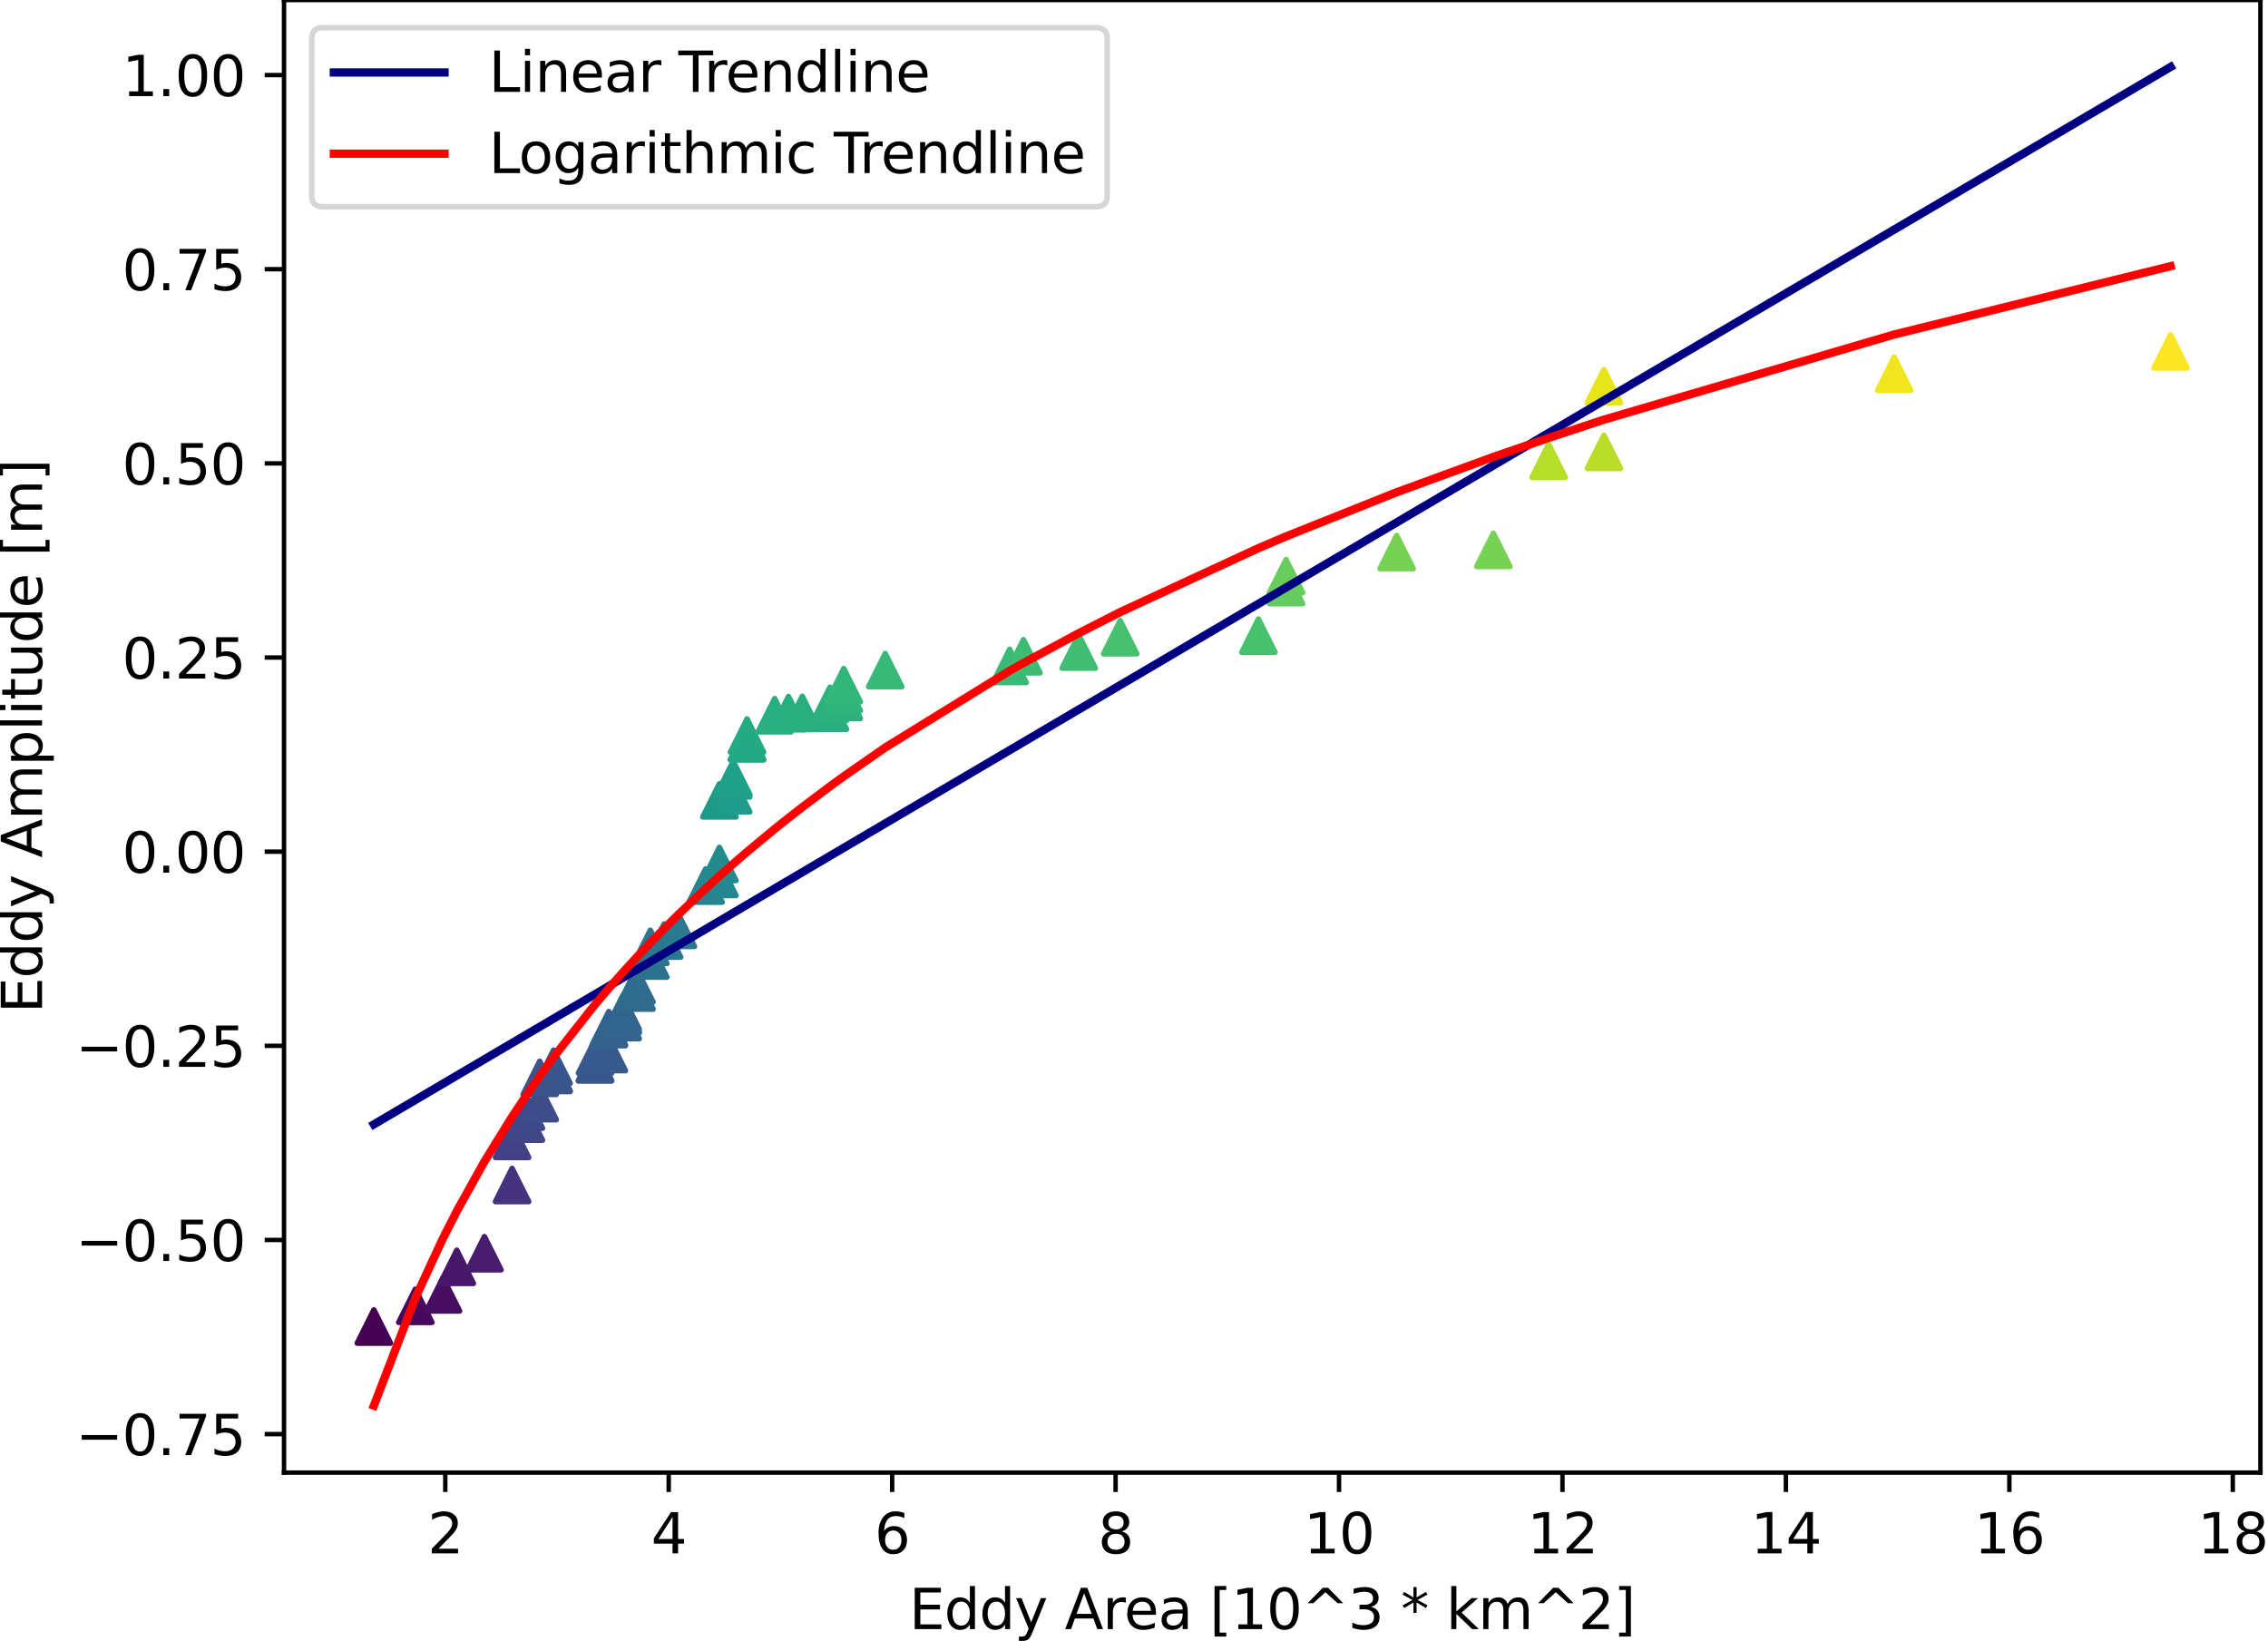 <?xml version="1.0" encoding="utf-8" standalone="no"?>
<!DOCTYPE svg PUBLIC "-//W3C//DTD SVG 1.1//EN"
  "http://www.w3.org/Graphics/SVG/1.1/DTD/svg11.dtd">
<svg xmlns:xlink="http://www.w3.org/1999/xlink" width="409.815pt" height="296.468pt" viewBox="0 0 409.815 296.468" xmlns="http://www.w3.org/2000/svg" version="1.1">
 <defs>
  <style type="text/css">*{stroke-linejoin: round; stroke-linecap: butt}</style>
 </defs>
 <g id="figure_1">
  <g id="patch_1">
   <path d="M 0 296.468 
L 409.815 296.468 
L 409.815 0 
L 0 0 
z
" style="fill: #ffffff"/>
  </g>
  <g id="axes_1">
   <g id="patch_2">
    <path d="M 51.323 266.112 
L 408.443 266.112 
L 408.443 -0 
L 51.323 -0 
z
" style="fill: #ffffff"/>
   </g>
   <g id="PathCollection_1">
    <path d="M 67.556 236.718 
L 64.556 242.718 
L 70.556 242.718 
z
" clip-path="url(#p0815c373b2)" style="fill: #440154; stroke: #440154"/>
    <path d="M 75.048 232.971 
L 72.048 238.971 
L 78.048 238.971 
z
" clip-path="url(#p0815c373b2)" style="fill: #46085c; stroke: #46085c"/>
    <path d="M 80.043 230.911 
L 77.043 236.911 
L 83.043 236.911 
z
" clip-path="url(#p0815c373b2)" style="fill: #470d60; stroke: #470d60"/>
    <path d="M 82.54 225.924 
L 79.54 231.924 
L 85.54 231.924 
z
" clip-path="url(#p0815c373b2)" style="fill: #481769; stroke: #481769"/>
    <path d="M 87.535 223.468 
L 84.535 229.468 
L 90.535 229.468 
z
" clip-path="url(#p0815c373b2)" style="fill: #481c6e; stroke: #481c6e"/>
    <path d="M 92.53 211.139 
L 89.53 217.139 
L 95.53 217.139 
z
" clip-path="url(#p0815c373b2)" style="fill: #46337f; stroke: #46337f"/>
    <path d="M 92.53 203.167 
L 89.53 209.167 
L 95.53 209.167 
z
" clip-path="url(#p0815c373b2)" style="fill: #424086; stroke: #424086"/>
    <path d="M 95.027 200.045 
L 92.027 206.045 
L 98.027 206.045 
z
" clip-path="url(#p0815c373b2)" style="fill: #404688; stroke: #404688"/>
    <path d="M 95.027 197.872 
L 92.027 203.872 
L 98.027 203.872 
z
" clip-path="url(#p0815c373b2)" style="fill: #3e4989; stroke: #3e4989"/>
    <path d="M 97.524 196.345 
L 94.524 202.345 
L 100.524 202.345 
z
" clip-path="url(#p0815c373b2)" style="fill: #3e4c8a; stroke: #3e4c8a"/>
    <path d="M 97.524 191.777 
L 94.524 197.777 
L 100.524 197.777 
z
" clip-path="url(#p0815c373b2)" style="fill: #3a538b; stroke: #3a538b"/>
    <path d="M 100.022 191.244 
L 97.022 197.244 
L 103.022 197.244 
z
" clip-path="url(#p0815c373b2)" style="fill: #3a548c; stroke: #3a548c"/>
    <path d="M 100.022 191.111 
L 97.022 197.111 
L 103.022 197.111 
z
" clip-path="url(#p0815c373b2)" style="fill: #3a548c; stroke: #3a548c"/>
    <path d="M 100.022 189.765 
L 97.022 195.765 
L 103.022 195.765 
z
" clip-path="url(#p0815c373b2)" style="fill: #39568c; stroke: #39568c"/>
    <path d="M 107.514 189.342 
L 104.514 195.342 
L 110.514 195.342 
z
" clip-path="url(#p0815c373b2)" style="fill: #39568c; stroke: #39568c"/>
    <path d="M 107.514 189.259 
L 104.514 195.259 
L 110.514 195.259 
z
" clip-path="url(#p0815c373b2)" style="fill: #39568c; stroke: #39568c"/>
    <path d="M 107.514 187.925 
L 104.514 193.925 
L 110.514 193.925 
z
" clip-path="url(#p0815c373b2)" style="fill: #38598c; stroke: #38598c"/>
    <path d="M 110.011 187.472 
L 107.011 193.472 
L 113.011 193.472 
z
" clip-path="url(#p0815c373b2)" style="fill: #375a8c; stroke: #375a8c"/>
    <path d="M 110.011 182.97 
L 107.011 188.97 
L 113.011 188.97 
z
" clip-path="url(#p0815c373b2)" style="fill: #34618d; stroke: #34618d"/>
    <path d="M 110.011 182.788 
L 107.011 188.788 
L 113.011 188.788 
z
" clip-path="url(#p0815c373b2)" style="fill: #34618d; stroke: #34618d"/>
    <path d="M 112.508 181.698 
L 109.508 187.698 
L 115.508 187.698 
z
" clip-path="url(#p0815c373b2)" style="fill: #33628d; stroke: #33628d"/>
    <path d="M 112.508 180.63 
L 109.508 186.63 
L 115.508 186.63 
z
" clip-path="url(#p0815c373b2)" style="fill: #32648e; stroke: #32648e"/>
    <path d="M 112.508 180.509 
L 109.508 186.509 
L 115.508 186.509 
z
" clip-path="url(#p0815c373b2)" style="fill: #32648e; stroke: #32648e"/>
    <path d="M 112.508 179.973 
L 109.508 185.973 
L 115.508 185.973 
z
" clip-path="url(#p0815c373b2)" style="fill: #32658e; stroke: #32658e"/>
    <path d="M 115.006 176.365 
L 112.006 182.365 
L 118.006 182.365 
z
" clip-path="url(#p0815c373b2)" style="fill: #306a8e; stroke: #306a8e"/>
    <path d="M 115.006 175.074 
L 112.006 181.074 
L 118.006 181.074 
z
" clip-path="url(#p0815c373b2)" style="fill: #2f6c8e; stroke: #2f6c8e"/>
    <path d="M 117.503 170.569 
L 114.503 176.569 
L 120.503 176.569 
z
" clip-path="url(#p0815c373b2)" style="fill: #2c728e; stroke: #2c728e"/>
    <path d="M 117.503 168.098 
L 114.503 174.098 
L 120.503 174.098 
z
" clip-path="url(#p0815c373b2)" style="fill: #2b758e; stroke: #2b758e"/>
    <path d="M 120 166.971 
L 117 172.971 
L 123 172.971 
z
" clip-path="url(#p0815c373b2)" style="fill: #2a778e; stroke: #2a778e"/>
    <path d="M 122.498 165.031 
L 119.498 171.031 
L 125.498 171.031 
z
" clip-path="url(#p0815c373b2)" style="fill: #297a8e; stroke: #297a8e"/>
    <path d="M 127.492 157.038 
L 124.492 163.038 
L 130.492 163.038 
z
" clip-path="url(#p0815c373b2)" style="fill: #25848e; stroke: #25848e"/>
    <path d="M 129.99 155.826 
L 126.99 161.826 
L 132.99 161.826 
z
" clip-path="url(#p0815c373b2)" style="fill: #24868e; stroke: #24868e"/>
    <path d="M 129.99 153.124 
L 126.99 159.124 
L 132.99 159.124 
z
" clip-path="url(#p0815c373b2)" style="fill: #238a8d; stroke: #238a8d"/>
    <path d="M 129.99 141.629 
L 126.99 147.629 
L 132.99 147.629 
z
" clip-path="url(#p0815c373b2)" style="fill: #1f9a8a; stroke: #1f9a8a"/>
    <path d="M 132.487 140.721 
L 129.487 146.721 
L 135.487 146.721 
z
" clip-path="url(#p0815c373b2)" style="fill: #1e9b8a; stroke: #1e9b8a"/>
    <path d="M 132.487 138.02 
L 129.487 144.02 
L 135.487 144.02 
z
" clip-path="url(#p0815c373b2)" style="fill: #1f9f88; stroke: #1f9f88"/>
    <path d="M 132.487 137.576 
L 129.487 143.576 
L 135.487 143.576 
z
" clip-path="url(#p0815c373b2)" style="fill: #1fa088; stroke: #1fa088"/>
    <path d="M 134.984 131.32 
L 131.984 137.32 
L 137.984 137.32 
z
" clip-path="url(#p0815c373b2)" style="fill: #22a884; stroke: #22a884"/>
    <path d="M 134.984 131.258 
L 131.984 137.258 
L 137.984 137.258 
z
" clip-path="url(#p0815c373b2)" style="fill: #22a884; stroke: #22a884"/>
    <path d="M 134.984 129.925 
L 131.984 135.925 
L 137.984 135.925 
z
" clip-path="url(#p0815c373b2)" style="fill: #24aa83; stroke: #24aa83"/>
    <path d="M 139.979 126.247 
L 136.979 132.247 
L 142.979 132.247 
z
" clip-path="url(#p0815c373b2)" style="fill: #28ae80; stroke: #28ae80"/>
    <path d="M 142.476 125.859 
L 139.476 131.859 
L 145.476 131.859 
z
" clip-path="url(#p0815c373b2)" style="fill: #29af7f; stroke: #29af7f"/>
    <path d="M 144.974 125.829 
L 141.974 131.829 
L 147.974 131.829 
z
" clip-path="url(#p0815c373b2)" style="fill: #29af7f; stroke: #29af7f"/>
    <path d="M 149.968 125.789 
L 146.968 131.789 
L 152.968 131.789 
z
" clip-path="url(#p0815c373b2)" style="fill: #29af7f; stroke: #29af7f"/>
    <path d="M 149.968 124.18 
L 146.968 130.18 
L 152.968 130.18 
z
" clip-path="url(#p0815c373b2)" style="fill: #2cb17e; stroke: #2cb17e"/>
    <path d="M 152.466 123.844 
L 149.466 129.844 
L 155.466 129.844 
z
" clip-path="url(#p0815c373b2)" style="fill: #2cb17e; stroke: #2cb17e"/>
    <path d="M 152.466 122.432 
L 149.466 128.432 
L 155.466 128.432 
z
" clip-path="url(#p0815c373b2)" style="fill: #2fb47c; stroke: #2fb47c"/>
    <path d="M 152.466 120.817 
L 149.466 126.817 
L 155.466 126.817 
z
" clip-path="url(#p0815c373b2)" style="fill: #32b67a; stroke: #32b67a"/>
    <path d="M 159.958 118.096 
L 156.958 124.096 
L 162.958 124.096 
z
" clip-path="url(#p0815c373b2)" style="fill: #38b977; stroke: #38b977"/>
    <path d="M 182.434 117.343 
L 179.434 123.343 
L 185.434 123.343 
z
" clip-path="url(#p0815c373b2)" style="fill: #3aba76; stroke: #3aba76"/>
    <path d="M 184.931 115.591 
L 181.931 121.591 
L 187.931 121.591 
z
" clip-path="url(#p0815c373b2)" style="fill: #3dbc74; stroke: #3dbc74"/>
    <path d="M 194.921 114.744 
L 191.921 120.744 
L 197.921 120.744 
z
" clip-path="url(#p0815c373b2)" style="fill: #40bd72; stroke: #40bd72"/>
    <path d="M 202.413 112.148 
L 199.413 118.148 
L 205.413 118.148 
z
" clip-path="url(#p0815c373b2)" style="fill: #46c06f; stroke: #46c06f"/>
    <path d="M 227.386 111.866 
L 224.386 117.866 
L 230.386 117.866 
z
" clip-path="url(#p0815c373b2)" style="fill: #48c16e; stroke: #48c16e"/>
    <path d="M 232.381 103.085 
L 229.381 109.085 
L 235.381 109.085 
z
" clip-path="url(#p0815c373b2)" style="fill: #63cb5f; stroke: #63cb5f"/>
    <path d="M 232.381 101.124 
L 229.381 107.124 
L 235.381 107.124 
z
" clip-path="url(#p0815c373b2)" style="fill: #67cc5c; stroke: #67cc5c"/>
    <path d="M 252.36 96.76 
L 249.36 102.76 
L 255.36 102.76 
z
" clip-path="url(#p0815c373b2)" style="fill: #77d153; stroke: #77d153"/>
    <path d="M 269.841 96.374 
L 266.841 102.374 
L 272.841 102.374 
z
" clip-path="url(#p0815c373b2)" style="fill: #77d153; stroke: #77d153"/>
    <path d="M 279.83 80.266 
L 276.83 86.266 
L 282.83 86.266 
z
" clip-path="url(#p0815c373b2)" style="fill: #b5de2b; stroke: #b5de2b"/>
    <path d="M 289.82 78.662 
L 286.82 84.662 
L 292.82 84.662 
z
" clip-path="url(#p0815c373b2)" style="fill: #bade28; stroke: #bade28"/>
    <path d="M 289.82 66.806 
L 286.82 72.806 
L 292.82 72.806 
z
" clip-path="url(#p0815c373b2)" style="fill: #e7e419; stroke: #e7e419"/>
    <path d="M 342.264 64.55 
L 339.264 70.55 
L 345.264 70.55 
z
" clip-path="url(#p0815c373b2)" style="fill: #f1e51d; stroke: #f1e51d"/>
    <path d="M 392.211 60.506 
L 389.211 66.506 
L 395.211 66.506 
z
" clip-path="url(#p0815c373b2)" style="fill: #fde725; stroke: #fde725"/>
   </g>
   <g id="matplotlib.axis_1">
    <g id="xtick_1">
     <g id="line2d_1">
      <defs>
       <path id="m94c883cfe8" d="M 0 0 
L 0 3.5 
" style="stroke: #000000; stroke-width: 0.8"/>
      </defs>
      <g>
       <use xlink:href="#m94c883cfe8" x="80.46" y="266.112" style="stroke: #000000; stroke-width: 0.8"/>
      </g>
     </g>
     <g id="text_1">
      <!-- 2 -->
      <g transform="translate(77.278 280.71)scale(0.1 -0.1)">
       <defs>
        <path id="DejaVuSans-32" d="M 1228 531 
L 3431 531 
L 3431 0 
L 469 0 
L 469 531 
Q 828 903 1448 1529 
Q 2069 2156 2228 2338 
Q 2531 2678 2651 2914 
Q 2772 3150 2772 3378 
Q 2772 3750 2511 3984 
Q 2250 4219 1831 4219 
Q 1534 4219 1204 4116 
Q 875 4013 500 3803 
L 500 4441 
Q 881 4594 1212 4672 
Q 1544 4750 1819 4750 
Q 2544 4750 2975 4387 
Q 3406 4025 3406 3419 
Q 3406 3131 3298 2873 
Q 3191 2616 2906 2266 
Q 2828 2175 2409 1742 
Q 1991 1309 1228 531 
z
" transform="scale(0.016)"/>
       </defs>
       <use xlink:href="#DejaVuSans-32"/>
      </g>
     </g>
    </g>
    <g id="xtick_2">
     <g id="line2d_2">
      <g>
       <use xlink:href="#m94c883cfe8" x="120.834" y="266.112" style="stroke: #000000; stroke-width: 0.8"/>
      </g>
     </g>
     <g id="text_2">
      <!-- 4 -->
      <g transform="translate(117.652 280.71)scale(0.1 -0.1)">
       <defs>
        <path id="DejaVuSans-34" d="M 2419 4116 
L 825 1625 
L 2419 1625 
L 2419 4116 
z
M 2253 4666 
L 3047 4666 
L 3047 1625 
L 3713 1625 
L 3713 1100 
L 3047 1100 
L 3047 0 
L 2419 0 
L 2419 1100 
L 313 1100 
L 313 1709 
L 2253 4666 
z
" transform="scale(0.016)"/>
       </defs>
       <use xlink:href="#DejaVuSans-34"/>
      </g>
     </g>
    </g>
    <g id="xtick_3">
     <g id="line2d_3">
      <g>
       <use xlink:href="#m94c883cfe8" x="161.208" y="266.112" style="stroke: #000000; stroke-width: 0.8"/>
      </g>
     </g>
     <g id="text_3">
      <!-- 6 -->
      <g transform="translate(158.027 280.71)scale(0.1 -0.1)">
       <defs>
        <path id="DejaVuSans-36" d="M 2113 2584 
Q 1688 2584 1439 2293 
Q 1191 2003 1191 1497 
Q 1191 994 1439 701 
Q 1688 409 2113 409 
Q 2538 409 2786 701 
Q 3034 994 3034 1497 
Q 3034 2003 2786 2293 
Q 2538 2584 2113 2584 
z
M 3366 4563 
L 3366 3988 
Q 3128 4100 2886 4159 
Q 2644 4219 2406 4219 
Q 1781 4219 1451 3797 
Q 1122 3375 1075 2522 
Q 1259 2794 1537 2939 
Q 1816 3084 2150 3084 
Q 2853 3084 3261 2657 
Q 3669 2231 3669 1497 
Q 3669 778 3244 343 
Q 2819 -91 2113 -91 
Q 1303 -91 875 529 
Q 447 1150 447 2328 
Q 447 3434 972 4092 
Q 1497 4750 2381 4750 
Q 2619 4750 2861 4703 
Q 3103 4656 3366 4563 
z
" transform="scale(0.016)"/>
       </defs>
       <use xlink:href="#DejaVuSans-36"/>
      </g>
     </g>
    </g>
    <g id="xtick_4">
     <g id="line2d_4">
      <g>
       <use xlink:href="#m94c883cfe8" x="201.582" y="266.112" style="stroke: #000000; stroke-width: 0.8"/>
      </g>
     </g>
     <g id="text_4">
      <!-- 8 -->
      <g transform="translate(198.401 280.71)scale(0.1 -0.1)">
       <defs>
        <path id="DejaVuSans-38" d="M 2034 2216 
Q 1584 2216 1326 1975 
Q 1069 1734 1069 1313 
Q 1069 891 1326 650 
Q 1584 409 2034 409 
Q 2484 409 2743 651 
Q 3003 894 3003 1313 
Q 3003 1734 2745 1975 
Q 2488 2216 2034 2216 
z
M 1403 2484 
Q 997 2584 770 2862 
Q 544 3141 544 3541 
Q 544 4100 942 4425 
Q 1341 4750 2034 4750 
Q 2731 4750 3128 4425 
Q 3525 4100 3525 3541 
Q 3525 3141 3298 2862 
Q 3072 2584 2669 2484 
Q 3125 2378 3379 2068 
Q 3634 1759 3634 1313 
Q 3634 634 3220 271 
Q 2806 -91 2034 -91 
Q 1263 -91 848 271 
Q 434 634 434 1313 
Q 434 1759 690 2068 
Q 947 2378 1403 2484 
z
M 1172 3481 
Q 1172 3119 1398 2916 
Q 1625 2713 2034 2713 
Q 2441 2713 2670 2916 
Q 2900 3119 2900 3481 
Q 2900 3844 2670 4047 
Q 2441 4250 2034 4250 
Q 1625 4250 1398 4047 
Q 1172 3844 1172 3481 
z
" transform="scale(0.016)"/>
       </defs>
       <use xlink:href="#DejaVuSans-38"/>
      </g>
     </g>
    </g>
    <g id="xtick_5">
     <g id="line2d_5">
      <g>
       <use xlink:href="#m94c883cfe8" x="241.956" y="266.112" style="stroke: #000000; stroke-width: 0.8"/>
      </g>
     </g>
     <g id="text_5">
      <!-- 10 -->
      <g transform="translate(235.594 280.71)scale(0.1 -0.1)">
       <defs>
        <path id="DejaVuSans-31" d="M 794 531 
L 1825 531 
L 1825 4091 
L 703 3866 
L 703 4441 
L 1819 4666 
L 2450 4666 
L 2450 531 
L 3481 531 
L 3481 0 
L 794 0 
L 794 531 
z
" transform="scale(0.016)"/>
        <path id="DejaVuSans-30" d="M 2034 4250 
Q 1547 4250 1301 3770 
Q 1056 3291 1056 2328 
Q 1056 1369 1301 889 
Q 1547 409 2034 409 
Q 2525 409 2770 889 
Q 3016 1369 3016 2328 
Q 3016 3291 2770 3770 
Q 2525 4250 2034 4250 
z
M 2034 4750 
Q 2819 4750 3233 4129 
Q 3647 3509 3647 2328 
Q 3647 1150 3233 529 
Q 2819 -91 2034 -91 
Q 1250 -91 836 529 
Q 422 1150 422 2328 
Q 422 3509 836 4129 
Q 1250 4750 2034 4750 
z
" transform="scale(0.016)"/>
       </defs>
       <use xlink:href="#DejaVuSans-31"/>
       <use xlink:href="#DejaVuSans-30" x="63.623"/>
      </g>
     </g>
    </g>
    <g id="xtick_6">
     <g id="line2d_6">
      <g>
       <use xlink:href="#m94c883cfe8" x="282.33" y="266.112" style="stroke: #000000; stroke-width: 0.8"/>
      </g>
     </g>
     <g id="text_6">
      <!-- 12 -->
      <g transform="translate(275.968 280.71)scale(0.1 -0.1)">
       <use xlink:href="#DejaVuSans-31"/>
       <use xlink:href="#DejaVuSans-32" x="63.623"/>
      </g>
     </g>
    </g>
    <g id="xtick_7">
     <g id="line2d_7">
      <g>
       <use xlink:href="#m94c883cfe8" x="322.705" y="266.112" style="stroke: #000000; stroke-width: 0.8"/>
      </g>
     </g>
     <g id="text_7">
      <!-- 14 -->
      <g transform="translate(316.342 280.71)scale(0.1 -0.1)">
       <use xlink:href="#DejaVuSans-31"/>
       <use xlink:href="#DejaVuSans-34" x="63.623"/>
      </g>
     </g>
    </g>
    <g id="xtick_8">
     <g id="line2d_8">
      <g>
       <use xlink:href="#m94c883cfe8" x="363.079" y="266.112" style="stroke: #000000; stroke-width: 0.8"/>
      </g>
     </g>
     <g id="text_8">
      <!-- 16 -->
      <g transform="translate(356.716 280.71)scale(0.1 -0.1)">
       <use xlink:href="#DejaVuSans-31"/>
       <use xlink:href="#DejaVuSans-36" x="63.623"/>
      </g>
     </g>
    </g>
    <g id="xtick_9">
     <g id="line2d_9">
      <g>
       <use xlink:href="#m94c883cfe8" x="403.453" y="266.112" style="stroke: #000000; stroke-width: 0.8"/>
      </g>
     </g>
     <g id="text_9">
      <!-- 18 -->
      <g transform="translate(397.09 280.71)scale(0.1 -0.1)">
       <use xlink:href="#DejaVuSans-31"/>
       <use xlink:href="#DejaVuSans-38" x="63.623"/>
      </g>
     </g>
    </g>
    <g id="text_10">
     <!-- Eddy Area [10^3 * km^2] -->
     <g transform="translate(164.284 294.389)scale(0.1 -0.1)">
      <defs>
       <path id="DejaVuSans-45" d="M 628 4666 
L 3578 4666 
L 3578 4134 
L 1259 4134 
L 1259 2753 
L 3481 2753 
L 3481 2222 
L 1259 2222 
L 1259 531 
L 3634 531 
L 3634 0 
L 628 0 
L 628 4666 
z
" transform="scale(0.016)"/>
       <path id="DejaVuSans-64" d="M 2906 2969 
L 2906 4863 
L 3481 4863 
L 3481 0 
L 2906 0 
L 2906 525 
Q 2725 213 2448 61 
Q 2172 -91 1784 -91 
Q 1150 -91 751 415 
Q 353 922 353 1747 
Q 353 2572 751 3078 
Q 1150 3584 1784 3584 
Q 2172 3584 2448 3432 
Q 2725 3281 2906 2969 
z
M 947 1747 
Q 947 1113 1208 752 
Q 1469 391 1925 391 
Q 2381 391 2643 752 
Q 2906 1113 2906 1747 
Q 2906 2381 2643 2742 
Q 2381 3103 1925 3103 
Q 1469 3103 1208 2742 
Q 947 2381 947 1747 
z
" transform="scale(0.016)"/>
       <path id="DejaVuSans-79" d="M 2059 -325 
Q 1816 -950 1584 -1140 
Q 1353 -1331 966 -1331 
L 506 -1331 
L 506 -850 
L 844 -850 
Q 1081 -850 1212 -737 
Q 1344 -625 1503 -206 
L 1606 56 
L 191 3500 
L 800 3500 
L 1894 763 
L 2988 3500 
L 3597 3500 
L 2059 -325 
z
" transform="scale(0.016)"/>
       <path id="DejaVuSans-20" transform="scale(0.016)"/>
       <path id="DejaVuSans-41" d="M 2188 4044 
L 1331 1722 
L 3047 1722 
L 2188 4044 
z
M 1831 4666 
L 2547 4666 
L 4325 0 
L 3669 0 
L 3244 1197 
L 1141 1197 
L 716 0 
L 50 0 
L 1831 4666 
z
" transform="scale(0.016)"/>
       <path id="DejaVuSans-72" d="M 2631 2963 
Q 2534 3019 2420 3045 
Q 2306 3072 2169 3072 
Q 1681 3072 1420 2755 
Q 1159 2438 1159 1844 
L 1159 0 
L 581 0 
L 581 3500 
L 1159 3500 
L 1159 2956 
Q 1341 3275 1631 3429 
Q 1922 3584 2338 3584 
Q 2397 3584 2469 3576 
Q 2541 3569 2628 3553 
L 2631 2963 
z
" transform="scale(0.016)"/>
       <path id="DejaVuSans-65" d="M 3597 1894 
L 3597 1613 
L 953 1613 
Q 991 1019 1311 708 
Q 1631 397 2203 397 
Q 2534 397 2845 478 
Q 3156 559 3463 722 
L 3463 178 
Q 3153 47 2828 -22 
Q 2503 -91 2169 -91 
Q 1331 -91 842 396 
Q 353 884 353 1716 
Q 353 2575 817 3079 
Q 1281 3584 2069 3584 
Q 2775 3584 3186 3129 
Q 3597 2675 3597 1894 
z
M 3022 2063 
Q 3016 2534 2758 2815 
Q 2500 3097 2075 3097 
Q 1594 3097 1305 2825 
Q 1016 2553 972 2059 
L 3022 2063 
z
" transform="scale(0.016)"/>
       <path id="DejaVuSans-61" d="M 2194 1759 
Q 1497 1759 1228 1600 
Q 959 1441 959 1056 
Q 959 750 1161 570 
Q 1363 391 1709 391 
Q 2188 391 2477 730 
Q 2766 1069 2766 1631 
L 2766 1759 
L 2194 1759 
z
M 3341 1997 
L 3341 0 
L 2766 0 
L 2766 531 
Q 2569 213 2275 61 
Q 1981 -91 1556 -91 
Q 1019 -91 701 211 
Q 384 513 384 1019 
Q 384 1609 779 1909 
Q 1175 2209 1959 2209 
L 2766 2209 
L 2766 2266 
Q 2766 2663 2505 2880 
Q 2244 3097 1772 3097 
Q 1472 3097 1187 3025 
Q 903 2953 641 2809 
L 641 3341 
Q 956 3463 1253 3523 
Q 1550 3584 1831 3584 
Q 2591 3584 2966 3190 
Q 3341 2797 3341 1997 
z
" transform="scale(0.016)"/>
       <path id="DejaVuSans-5b" d="M 550 4863 
L 1875 4863 
L 1875 4416 
L 1125 4416 
L 1125 -397 
L 1875 -397 
L 1875 -844 
L 550 -844 
L 550 4863 
z
" transform="scale(0.016)"/>
       <path id="DejaVuSans-5e" d="M 2988 4666 
L 4684 2925 
L 4056 2925 
L 2681 4159 
L 1306 2925 
L 678 2925 
L 2375 4666 
L 2988 4666 
z
" transform="scale(0.016)"/>
       <path id="DejaVuSans-33" d="M 2597 2516 
Q 3050 2419 3304 2112 
Q 3559 1806 3559 1356 
Q 3559 666 3084 287 
Q 2609 -91 1734 -91 
Q 1441 -91 1130 -33 
Q 819 25 488 141 
L 488 750 
Q 750 597 1062 519 
Q 1375 441 1716 441 
Q 2309 441 2620 675 
Q 2931 909 2931 1356 
Q 2931 1769 2642 2001 
Q 2353 2234 1838 2234 
L 1294 2234 
L 1294 2753 
L 1863 2753 
Q 2328 2753 2575 2939 
Q 2822 3125 2822 3475 
Q 2822 3834 2567 4026 
Q 2313 4219 1838 4219 
Q 1578 4219 1281 4162 
Q 984 4106 628 3988 
L 628 4550 
Q 988 4650 1302 4700 
Q 1616 4750 1894 4750 
Q 2613 4750 3031 4423 
Q 3450 4097 3450 3541 
Q 3450 3153 3228 2886 
Q 3006 2619 2597 2516 
z
" transform="scale(0.016)"/>
       <path id="DejaVuSans-2a" d="M 3009 3897 
L 1888 3291 
L 3009 2681 
L 2828 2375 
L 1778 3009 
L 1778 1831 
L 1422 1831 
L 1422 3009 
L 372 2375 
L 191 2681 
L 1313 3291 
L 191 3897 
L 372 4206 
L 1422 3572 
L 1422 4750 
L 1778 4750 
L 1778 3572 
L 2828 4206 
L 3009 3897 
z
" transform="scale(0.016)"/>
       <path id="DejaVuSans-6b" d="M 581 4863 
L 1159 4863 
L 1159 1991 
L 2875 3500 
L 3609 3500 
L 1753 1863 
L 3688 0 
L 2938 0 
L 1159 1709 
L 1159 0 
L 581 0 
L 581 4863 
z
" transform="scale(0.016)"/>
       <path id="DejaVuSans-6d" d="M 3328 2828 
Q 3544 3216 3844 3400 
Q 4144 3584 4550 3584 
Q 5097 3584 5394 3201 
Q 5691 2819 5691 2113 
L 5691 0 
L 5113 0 
L 5113 2094 
Q 5113 2597 4934 2840 
Q 4756 3084 4391 3084 
Q 3944 3084 3684 2787 
Q 3425 2491 3425 1978 
L 3425 0 
L 2847 0 
L 2847 2094 
Q 2847 2600 2669 2842 
Q 2491 3084 2119 3084 
Q 1678 3084 1418 2786 
Q 1159 2488 1159 1978 
L 1159 0 
L 581 0 
L 581 3500 
L 1159 3500 
L 1159 2956 
Q 1356 3278 1631 3431 
Q 1906 3584 2284 3584 
Q 2666 3584 2933 3390 
Q 3200 3197 3328 2828 
z
" transform="scale(0.016)"/>
       <path id="DejaVuSans-5d" d="M 1947 4863 
L 1947 -844 
L 622 -844 
L 622 -397 
L 1369 -397 
L 1369 4416 
L 622 4416 
L 622 4863 
L 1947 4863 
z
" transform="scale(0.016)"/>
      </defs>
      <use xlink:href="#DejaVuSans-45"/>
      <use xlink:href="#DejaVuSans-64" x="63.184"/>
      <use xlink:href="#DejaVuSans-64" x="126.66"/>
      <use xlink:href="#DejaVuSans-79" x="190.137"/>
      <use xlink:href="#DejaVuSans-20" x="249.316"/>
      <use xlink:href="#DejaVuSans-41" x="281.104"/>
      <use xlink:href="#DejaVuSans-72" x="349.512"/>
      <use xlink:href="#DejaVuSans-65" x="388.375"/>
      <use xlink:href="#DejaVuSans-61" x="449.898"/>
      <use xlink:href="#DejaVuSans-20" x="511.178"/>
      <use xlink:href="#DejaVuSans-5b" x="542.965"/>
      <use xlink:href="#DejaVuSans-31" x="581.979"/>
      <use xlink:href="#DejaVuSans-30" x="645.602"/>
      <use xlink:href="#DejaVuSans-5e" x="709.225"/>
      <use xlink:href="#DejaVuSans-33" x="793.014"/>
      <use xlink:href="#DejaVuSans-20" x="856.637"/>
      <use xlink:href="#DejaVuSans-2a" x="888.424"/>
      <use xlink:href="#DejaVuSans-20" x="938.424"/>
      <use xlink:href="#DejaVuSans-6b" x="970.211"/>
      <use xlink:href="#DejaVuSans-6d" x="1028.121"/>
      <use xlink:href="#DejaVuSans-5e" x="1125.533"/>
      <use xlink:href="#DejaVuSans-32" x="1209.322"/>
      <use xlink:href="#DejaVuSans-5d" x="1272.945"/>
     </g>
    </g>
   </g>
   <g id="matplotlib.axis_2">
    <g id="ytick_1">
     <g id="line2d_10">
      <defs>
       <path id="m1f46a21c6b" d="M 0 0 
L -3.5 0 
" style="stroke: #000000; stroke-width: 0.8"/>
      </defs>
      <g>
       <use xlink:href="#m1f46a21c6b" x="51.323" y="259.156" style="stroke: #000000; stroke-width: 0.8"/>
      </g>
     </g>
     <g id="text_11">
      <!-- −0.75 -->
      <g transform="translate(13.678 262.955)scale(0.1 -0.1)">
       <defs>
        <path id="DejaVuSans-2212" d="M 678 2272 
L 4684 2272 
L 4684 1741 
L 678 1741 
L 678 2272 
z
" transform="scale(0.016)"/>
        <path id="DejaVuSans-2e" d="M 684 794 
L 1344 794 
L 1344 0 
L 684 0 
L 684 794 
z
" transform="scale(0.016)"/>
        <path id="DejaVuSans-37" d="M 525 4666 
L 3525 4666 
L 3525 4397 
L 1831 0 
L 1172 0 
L 2766 4134 
L 525 4134 
L 525 4666 
z
" transform="scale(0.016)"/>
        <path id="DejaVuSans-35" d="M 691 4666 
L 3169 4666 
L 3169 4134 
L 1269 4134 
L 1269 2991 
Q 1406 3038 1543 3061 
Q 1681 3084 1819 3084 
Q 2600 3084 3056 2656 
Q 3513 2228 3513 1497 
Q 3513 744 3044 326 
Q 2575 -91 1722 -91 
Q 1428 -91 1123 -41 
Q 819 9 494 109 
L 494 744 
Q 775 591 1075 516 
Q 1375 441 1709 441 
Q 2250 441 2565 725 
Q 2881 1009 2881 1497 
Q 2881 1984 2565 2268 
Q 2250 2553 1709 2553 
Q 1456 2553 1204 2497 
Q 953 2441 691 2322 
L 691 4666 
z
" transform="scale(0.016)"/>
       </defs>
       <use xlink:href="#DejaVuSans-2212"/>
       <use xlink:href="#DejaVuSans-30" x="83.789"/>
       <use xlink:href="#DejaVuSans-2e" x="147.412"/>
       <use xlink:href="#DejaVuSans-37" x="179.199"/>
       <use xlink:href="#DejaVuSans-35" x="242.822"/>
      </g>
     </g>
    </g>
    <g id="ytick_2">
     <g id="line2d_11">
      <g>
       <use xlink:href="#m1f46a21c6b" x="51.323" y="224.072" style="stroke: #000000; stroke-width: 0.8"/>
      </g>
     </g>
     <g id="text_12">
      <!-- −0.50 -->
      <g transform="translate(13.678 227.871)scale(0.1 -0.1)">
       <use xlink:href="#DejaVuSans-2212"/>
       <use xlink:href="#DejaVuSans-30" x="83.789"/>
       <use xlink:href="#DejaVuSans-2e" x="147.412"/>
       <use xlink:href="#DejaVuSans-35" x="179.199"/>
       <use xlink:href="#DejaVuSans-30" x="242.822"/>
      </g>
     </g>
    </g>
    <g id="ytick_3">
     <g id="line2d_12">
      <g>
       <use xlink:href="#m1f46a21c6b" x="51.323" y="188.988" style="stroke: #000000; stroke-width: 0.8"/>
      </g>
     </g>
     <g id="text_13">
      <!-- −0.25 -->
      <g transform="translate(13.678 192.787)scale(0.1 -0.1)">
       <use xlink:href="#DejaVuSans-2212"/>
       <use xlink:href="#DejaVuSans-30" x="83.789"/>
       <use xlink:href="#DejaVuSans-2e" x="147.412"/>
       <use xlink:href="#DejaVuSans-32" x="179.199"/>
       <use xlink:href="#DejaVuSans-35" x="242.822"/>
      </g>
     </g>
    </g>
    <g id="ytick_4">
     <g id="line2d_13">
      <g>
       <use xlink:href="#m1f46a21c6b" x="51.323" y="153.904" style="stroke: #000000; stroke-width: 0.8"/>
      </g>
     </g>
     <g id="text_14">
      <!-- 0.00 -->
      <g transform="translate(22.058 157.703)scale(0.1 -0.1)">
       <use xlink:href="#DejaVuSans-30"/>
       <use xlink:href="#DejaVuSans-2e" x="63.623"/>
       <use xlink:href="#DejaVuSans-30" x="95.41"/>
       <use xlink:href="#DejaVuSans-30" x="159.033"/>
      </g>
     </g>
    </g>
    <g id="ytick_5">
     <g id="line2d_14">
      <g>
       <use xlink:href="#m1f46a21c6b" x="51.323" y="118.819" style="stroke: #000000; stroke-width: 0.8"/>
      </g>
     </g>
     <g id="text_15">
      <!-- 0.25 -->
      <g transform="translate(22.058 122.619)scale(0.1 -0.1)">
       <use xlink:href="#DejaVuSans-30"/>
       <use xlink:href="#DejaVuSans-2e" x="63.623"/>
       <use xlink:href="#DejaVuSans-32" x="95.41"/>
       <use xlink:href="#DejaVuSans-35" x="159.033"/>
      </g>
     </g>
    </g>
    <g id="ytick_6">
     <g id="line2d_15">
      <g>
       <use xlink:href="#m1f46a21c6b" x="51.323" y="83.735" style="stroke: #000000; stroke-width: 0.8"/>
      </g>
     </g>
     <g id="text_16">
      <!-- 0.50 -->
      <g transform="translate(22.058 87.535)scale(0.1 -0.1)">
       <use xlink:href="#DejaVuSans-30"/>
       <use xlink:href="#DejaVuSans-2e" x="63.623"/>
       <use xlink:href="#DejaVuSans-35" x="95.41"/>
       <use xlink:href="#DejaVuSans-30" x="159.033"/>
      </g>
     </g>
    </g>
    <g id="ytick_7">
     <g id="line2d_16">
      <g>
       <use xlink:href="#m1f46a21c6b" x="51.323" y="48.651" style="stroke: #000000; stroke-width: 0.8"/>
      </g>
     </g>
     <g id="text_17">
      <!-- 0.75 -->
      <g transform="translate(22.058 52.45)scale(0.1 -0.1)">
       <use xlink:href="#DejaVuSans-30"/>
       <use xlink:href="#DejaVuSans-2e" x="63.623"/>
       <use xlink:href="#DejaVuSans-37" x="95.41"/>
       <use xlink:href="#DejaVuSans-35" x="159.033"/>
      </g>
     </g>
    </g>
    <g id="ytick_8">
     <g id="line2d_17">
      <g>
       <use xlink:href="#m1f46a21c6b" x="51.323" y="13.567" style="stroke: #000000; stroke-width: 0.8"/>
      </g>
     </g>
     <g id="text_18">
      <!-- 1.00 -->
      <g transform="translate(22.058 17.366)scale(0.1 -0.1)">
       <use xlink:href="#DejaVuSans-31"/>
       <use xlink:href="#DejaVuSans-2e" x="63.623"/>
       <use xlink:href="#DejaVuSans-30" x="95.41"/>
       <use xlink:href="#DejaVuSans-30" x="159.033"/>
      </g>
     </g>
    </g>
    <g id="text_19">
     <!-- Eddy Amplitude [m] -->
     <g transform="translate(7.598 183.096)rotate(-90)scale(0.1 -0.1)">
      <defs>
       <path id="DejaVuSans-70" d="M 1159 525 
L 1159 -1331 
L 581 -1331 
L 581 3500 
L 1159 3500 
L 1159 2969 
Q 1341 3281 1617 3432 
Q 1894 3584 2278 3584 
Q 2916 3584 3314 3078 
Q 3713 2572 3713 1747 
Q 3713 922 3314 415 
Q 2916 -91 2278 -91 
Q 1894 -91 1617 61 
Q 1341 213 1159 525 
z
M 3116 1747 
Q 3116 2381 2855 2742 
Q 2594 3103 2138 3103 
Q 1681 3103 1420 2742 
Q 1159 2381 1159 1747 
Q 1159 1113 1420 752 
Q 1681 391 2138 391 
Q 2594 391 2855 752 
Q 3116 1113 3116 1747 
z
" transform="scale(0.016)"/>
       <path id="DejaVuSans-6c" d="M 603 4863 
L 1178 4863 
L 1178 0 
L 603 0 
L 603 4863 
z
" transform="scale(0.016)"/>
       <path id="DejaVuSans-69" d="M 603 3500 
L 1178 3500 
L 1178 0 
L 603 0 
L 603 3500 
z
M 603 4863 
L 1178 4863 
L 1178 4134 
L 603 4134 
L 603 4863 
z
" transform="scale(0.016)"/>
       <path id="DejaVuSans-74" d="M 1172 4494 
L 1172 3500 
L 2356 3500 
L 2356 3053 
L 1172 3053 
L 1172 1153 
Q 1172 725 1289 603 
Q 1406 481 1766 481 
L 2356 481 
L 2356 0 
L 1766 0 
Q 1100 0 847 248 
Q 594 497 594 1153 
L 594 3053 
L 172 3053 
L 172 3500 
L 594 3500 
L 594 4494 
L 1172 4494 
z
" transform="scale(0.016)"/>
       <path id="DejaVuSans-75" d="M 544 1381 
L 544 3500 
L 1119 3500 
L 1119 1403 
Q 1119 906 1312 657 
Q 1506 409 1894 409 
Q 2359 409 2629 706 
Q 2900 1003 2900 1516 
L 2900 3500 
L 3475 3500 
L 3475 0 
L 2900 0 
L 2900 538 
Q 2691 219 2414 64 
Q 2138 -91 1772 -91 
Q 1169 -91 856 284 
Q 544 659 544 1381 
z
M 1991 3584 
L 1991 3584 
z
" transform="scale(0.016)"/>
      </defs>
      <use xlink:href="#DejaVuSans-45"/>
      <use xlink:href="#DejaVuSans-64" x="63.184"/>
      <use xlink:href="#DejaVuSans-64" x="126.66"/>
      <use xlink:href="#DejaVuSans-79" x="190.137"/>
      <use xlink:href="#DejaVuSans-20" x="249.316"/>
      <use xlink:href="#DejaVuSans-41" x="281.104"/>
      <use xlink:href="#DejaVuSans-6d" x="349.512"/>
      <use xlink:href="#DejaVuSans-70" x="446.924"/>
      <use xlink:href="#DejaVuSans-6c" x="510.4"/>
      <use xlink:href="#DejaVuSans-69" x="538.184"/>
      <use xlink:href="#DejaVuSans-74" x="565.967"/>
      <use xlink:href="#DejaVuSans-75" x="605.176"/>
      <use xlink:href="#DejaVuSans-64" x="668.555"/>
      <use xlink:href="#DejaVuSans-65" x="732.031"/>
      <use xlink:href="#DejaVuSans-20" x="793.555"/>
      <use xlink:href="#DejaVuSans-5b" x="825.342"/>
      <use xlink:href="#DejaVuSans-6d" x="864.355"/>
      <use xlink:href="#DejaVuSans-5d" x="961.768"/>
     </g>
    </g>
   </g>
   <g id="line2d_18">
    <path d="M 67.556 203.184 
L 75.048 198.774 
L 80.043 195.834 
L 82.54 194.364 
L 87.535 191.424 
L 92.53 188.485 
L 92.53 188.485 
L 95.027 187.015 
L 95.027 187.015 
L 97.524 185.545 
L 97.524 185.545 
L 100.022 184.075 
L 100.022 184.075 
L 100.022 184.075 
L 107.514 179.665 
L 107.514 179.665 
L 107.514 179.665 
L 110.011 178.195 
L 110.011 178.195 
L 110.011 178.195 
L 112.508 176.725 
L 112.508 176.725 
L 112.508 176.725 
L 112.508 176.725 
L 115.006 175.255 
L 115.006 175.255 
L 117.503 173.786 
L 117.503 173.786 
L 120 172.316 
L 122.498 170.846 
L 127.492 167.906 
L 129.99 166.436 
L 129.99 166.436 
L 129.99 166.436 
L 132.487 164.966 
L 132.487 164.966 
L 132.487 164.966 
L 134.984 163.496 
L 134.984 163.496 
L 134.984 163.496 
L 139.979 160.556 
L 142.476 159.087 
L 144.974 157.617 
L 149.968 154.677 
L 149.968 154.677 
L 152.466 153.207 
L 152.466 153.207 
L 152.466 153.207 
L 159.958 148.797 
L 182.434 135.568 
L 184.931 134.098 
L 194.921 128.218 
L 202.413 123.809 
L 227.386 109.11 
L 232.381 106.17 
L 232.381 106.17 
L 252.36 94.411 
L 269.841 84.121 
L 279.83 78.242 
L 289.82 72.362 
L 289.82 72.362 
L 342.264 41.494 
L 392.211 12.096 
" clip-path="url(#p0815c373b2)" style="fill: none; stroke: #000080; stroke-width: 1.5; stroke-linecap: square"/>
   </g>
   <g id="line2d_19">
    <path d="M 67.556 254.016 
L 75.048 234.549 
L 80.043 223.769 
L 82.54 218.876 
L 87.535 209.897 
L 92.53 201.818 
L 92.53 201.818 
L 95.027 198.063 
L 95.027 198.063 
L 97.524 194.474 
L 97.524 194.474 
L 100.022 191.039 
L 100.022 191.039 
L 100.022 191.039 
L 107.514 181.531 
L 107.514 181.531 
L 107.514 181.531 
L 110.011 178.595 
L 110.011 178.595 
L 110.011 178.595 
L 112.508 175.763 
L 112.508 175.763 
L 112.508 175.763 
L 112.508 175.763 
L 115.006 173.026 
L 115.006 173.026 
L 117.503 170.379 
L 117.503 170.379 
L 120 167.816 
L 122.498 165.332 
L 127.492 160.582 
L 129.99 158.308 
L 129.99 158.308 
L 129.99 158.308 
L 132.487 156.096 
L 132.487 156.096 
L 132.487 156.096 
L 134.984 153.944 
L 134.984 153.944 
L 134.984 153.944 
L 139.979 149.803 
L 142.476 147.81 
L 144.974 145.865 
L 149.968 142.109 
L 149.968 142.109 
L 152.466 140.295 
L 152.466 140.295 
L 152.466 140.295 
L 159.958 135.085 
L 182.434 121.213 
L 184.931 119.809 
L 194.921 114.426 
L 202.413 110.611 
L 227.386 99.06 
L 232.381 96.935 
L 232.381 96.935 
L 252.36 88.956 
L 269.841 82.568 
L 279.83 79.132 
L 289.82 75.837 
L 289.82 75.837 
L 342.264 60.449 
L 392.211 48.101 
" clip-path="url(#p0815c373b2)" style="fill: none; stroke: #ff0000; stroke-width: 1.5; stroke-linecap: square"/>
   </g>
   <g id="patch_3">
    <path d="M 51.323 266.112 
L 51.323 -0 
" style="fill: none; stroke: #000000; stroke-width: 0.8; stroke-linejoin: miter; stroke-linecap: square"/>
   </g>
   <g id="patch_4">
    <path d="M 408.443 266.112 
L 408.443 -0 
" style="fill: none; stroke: #000000; stroke-width: 0.8; stroke-linejoin: miter; stroke-linecap: square"/>
   </g>
   <g id="patch_5">
    <path d="M 51.323 266.112 
L 408.443 266.112 
" style="fill: none; stroke: #000000; stroke-width: 0.8; stroke-linejoin: miter; stroke-linecap: square"/>
   </g>
   <g id="patch_6">
    <path d="M 51.323 -0 
L 408.443 -0 
" style="fill: none; stroke: #000000; stroke-width: 0.8; stroke-linejoin: miter; stroke-linecap: square"/>
   </g>
   <g id="legend_1">
    <g id="patch_7">
     <path d="M 58.323 37.356 
L 198.062 37.356 
Q 200.062 37.356 200.062 35.356 
L 200.062 7 
Q 200.062 5 198.062 5 
L 58.323 5 
Q 56.323 5 56.323 7 
L 56.323 35.356 
Q 56.323 37.356 58.323 37.356 
z
" style="fill: #ffffff; opacity: 0.8; stroke: #cccccc; stroke-linejoin: miter"/>
    </g>
    <g id="line2d_20">
     <path d="M 60.323 13.098 
L 70.323 13.098 
L 80.323 13.098 
" style="fill: none; stroke: #000080; stroke-width: 1.5; stroke-linecap: square"/>
    </g>
    <g id="text_20">
     <!-- Linear Trendline -->
     <g transform="translate(88.323 16.598)scale(0.1 -0.1)">
      <defs>
       <path id="DejaVuSans-4c" d="M 628 4666 
L 1259 4666 
L 1259 531 
L 3531 531 
L 3531 0 
L 628 0 
L 628 4666 
z
" transform="scale(0.016)"/>
       <path id="DejaVuSans-6e" d="M 3513 2113 
L 3513 0 
L 2938 0 
L 2938 2094 
Q 2938 2591 2744 2837 
Q 2550 3084 2163 3084 
Q 1697 3084 1428 2787 
Q 1159 2491 1159 1978 
L 1159 0 
L 581 0 
L 581 3500 
L 1159 3500 
L 1159 2956 
Q 1366 3272 1645 3428 
Q 1925 3584 2291 3584 
Q 2894 3584 3203 3211 
Q 3513 2838 3513 2113 
z
" transform="scale(0.016)"/>
       <path id="DejaVuSans-54" d="M -19 4666 
L 3928 4666 
L 3928 4134 
L 2272 4134 
L 2272 0 
L 1638 0 
L 1638 4134 
L -19 4134 
L -19 4666 
z
" transform="scale(0.016)"/>
      </defs>
      <use xlink:href="#DejaVuSans-4c"/>
      <use xlink:href="#DejaVuSans-69" x="55.713"/>
      <use xlink:href="#DejaVuSans-6e" x="83.496"/>
      <use xlink:href="#DejaVuSans-65" x="146.875"/>
      <use xlink:href="#DejaVuSans-61" x="208.398"/>
      <use xlink:href="#DejaVuSans-72" x="269.678"/>
      <use xlink:href="#DejaVuSans-20" x="310.791"/>
      <use xlink:href="#DejaVuSans-54" x="342.578"/>
      <use xlink:href="#DejaVuSans-72" x="388.912"/>
      <use xlink:href="#DejaVuSans-65" x="427.775"/>
      <use xlink:href="#DejaVuSans-6e" x="489.299"/>
      <use xlink:href="#DejaVuSans-64" x="552.678"/>
      <use xlink:href="#DejaVuSans-6c" x="616.154"/>
      <use xlink:href="#DejaVuSans-69" x="643.938"/>
      <use xlink:href="#DejaVuSans-6e" x="671.721"/>
      <use xlink:href="#DejaVuSans-65" x="735.1"/>
     </g>
    </g>
    <g id="line2d_21">
     <path d="M 60.323 27.777 
L 70.323 27.777 
L 80.323 27.777 
" style="fill: none; stroke: #ff0000; stroke-width: 1.5; stroke-linecap: square"/>
    </g>
    <g id="text_21">
     <!-- Logarithmic Trendline -->
     <g transform="translate(88.323 31.277)scale(0.1 -0.1)">
      <defs>
       <path id="DejaVuSans-6f" d="M 1959 3097 
Q 1497 3097 1228 2736 
Q 959 2375 959 1747 
Q 959 1119 1226 758 
Q 1494 397 1959 397 
Q 2419 397 2687 759 
Q 2956 1122 2956 1747 
Q 2956 2369 2687 2733 
Q 2419 3097 1959 3097 
z
M 1959 3584 
Q 2709 3584 3137 3096 
Q 3566 2609 3566 1747 
Q 3566 888 3137 398 
Q 2709 -91 1959 -91 
Q 1206 -91 779 398 
Q 353 888 353 1747 
Q 353 2609 779 3096 
Q 1206 3584 1959 3584 
z
" transform="scale(0.016)"/>
       <path id="DejaVuSans-67" d="M 2906 1791 
Q 2906 2416 2648 2759 
Q 2391 3103 1925 3103 
Q 1463 3103 1205 2759 
Q 947 2416 947 1791 
Q 947 1169 1205 825 
Q 1463 481 1925 481 
Q 2391 481 2648 825 
Q 2906 1169 2906 1791 
z
M 3481 434 
Q 3481 -459 3084 -895 
Q 2688 -1331 1869 -1331 
Q 1566 -1331 1297 -1286 
Q 1028 -1241 775 -1147 
L 775 -588 
Q 1028 -725 1275 -790 
Q 1522 -856 1778 -856 
Q 2344 -856 2625 -561 
Q 2906 -266 2906 331 
L 2906 616 
Q 2728 306 2450 153 
Q 2172 0 1784 0 
Q 1141 0 747 490 
Q 353 981 353 1791 
Q 353 2603 747 3093 
Q 1141 3584 1784 3584 
Q 2172 3584 2450 3431 
Q 2728 3278 2906 2969 
L 2906 3500 
L 3481 3500 
L 3481 434 
z
" transform="scale(0.016)"/>
       <path id="DejaVuSans-68" d="M 3513 2113 
L 3513 0 
L 2938 0 
L 2938 2094 
Q 2938 2591 2744 2837 
Q 2550 3084 2163 3084 
Q 1697 3084 1428 2787 
Q 1159 2491 1159 1978 
L 1159 0 
L 581 0 
L 581 4863 
L 1159 4863 
L 1159 2956 
Q 1366 3272 1645 3428 
Q 1925 3584 2291 3584 
Q 2894 3584 3203 3211 
Q 3513 2838 3513 2113 
z
" transform="scale(0.016)"/>
       <path id="DejaVuSans-63" d="M 3122 3366 
L 3122 2828 
Q 2878 2963 2633 3030 
Q 2388 3097 2138 3097 
Q 1578 3097 1268 2742 
Q 959 2388 959 1747 
Q 959 1106 1268 751 
Q 1578 397 2138 397 
Q 2388 397 2633 464 
Q 2878 531 3122 666 
L 3122 134 
Q 2881 22 2623 -34 
Q 2366 -91 2075 -91 
Q 1284 -91 818 406 
Q 353 903 353 1747 
Q 353 2603 823 3093 
Q 1294 3584 2113 3584 
Q 2378 3584 2631 3529 
Q 2884 3475 3122 3366 
z
" transform="scale(0.016)"/>
      </defs>
      <use xlink:href="#DejaVuSans-4c"/>
      <use xlink:href="#DejaVuSans-6f" x="53.963"/>
      <use xlink:href="#DejaVuSans-67" x="115.145"/>
      <use xlink:href="#DejaVuSans-61" x="178.621"/>
      <use xlink:href="#DejaVuSans-72" x="239.9"/>
      <use xlink:href="#DejaVuSans-69" x="281.014"/>
      <use xlink:href="#DejaVuSans-74" x="308.797"/>
      <use xlink:href="#DejaVuSans-68" x="348.006"/>
      <use xlink:href="#DejaVuSans-6d" x="411.385"/>
      <use xlink:href="#DejaVuSans-69" x="508.797"/>
      <use xlink:href="#DejaVuSans-63" x="536.58"/>
      <use xlink:href="#DejaVuSans-20" x="591.561"/>
      <use xlink:href="#DejaVuSans-54" x="623.348"/>
      <use xlink:href="#DejaVuSans-72" x="669.682"/>
      <use xlink:href="#DejaVuSans-65" x="708.545"/>
      <use xlink:href="#DejaVuSans-6e" x="770.068"/>
      <use xlink:href="#DejaVuSans-64" x="833.447"/>
      <use xlink:href="#DejaVuSans-6c" x="896.924"/>
      <use xlink:href="#DejaVuSans-69" x="924.707"/>
      <use xlink:href="#DejaVuSans-6e" x="952.49"/>
      <use xlink:href="#DejaVuSans-65" x="1015.869"/>
     </g>
    </g>
   </g>
  </g>
 </g>
 <defs>
  <clipPath id="p0815c373b2">
   <rect x="51.323" y="-0" width="357.12" height="266.112"/>
  </clipPath>
 </defs>
</svg>
